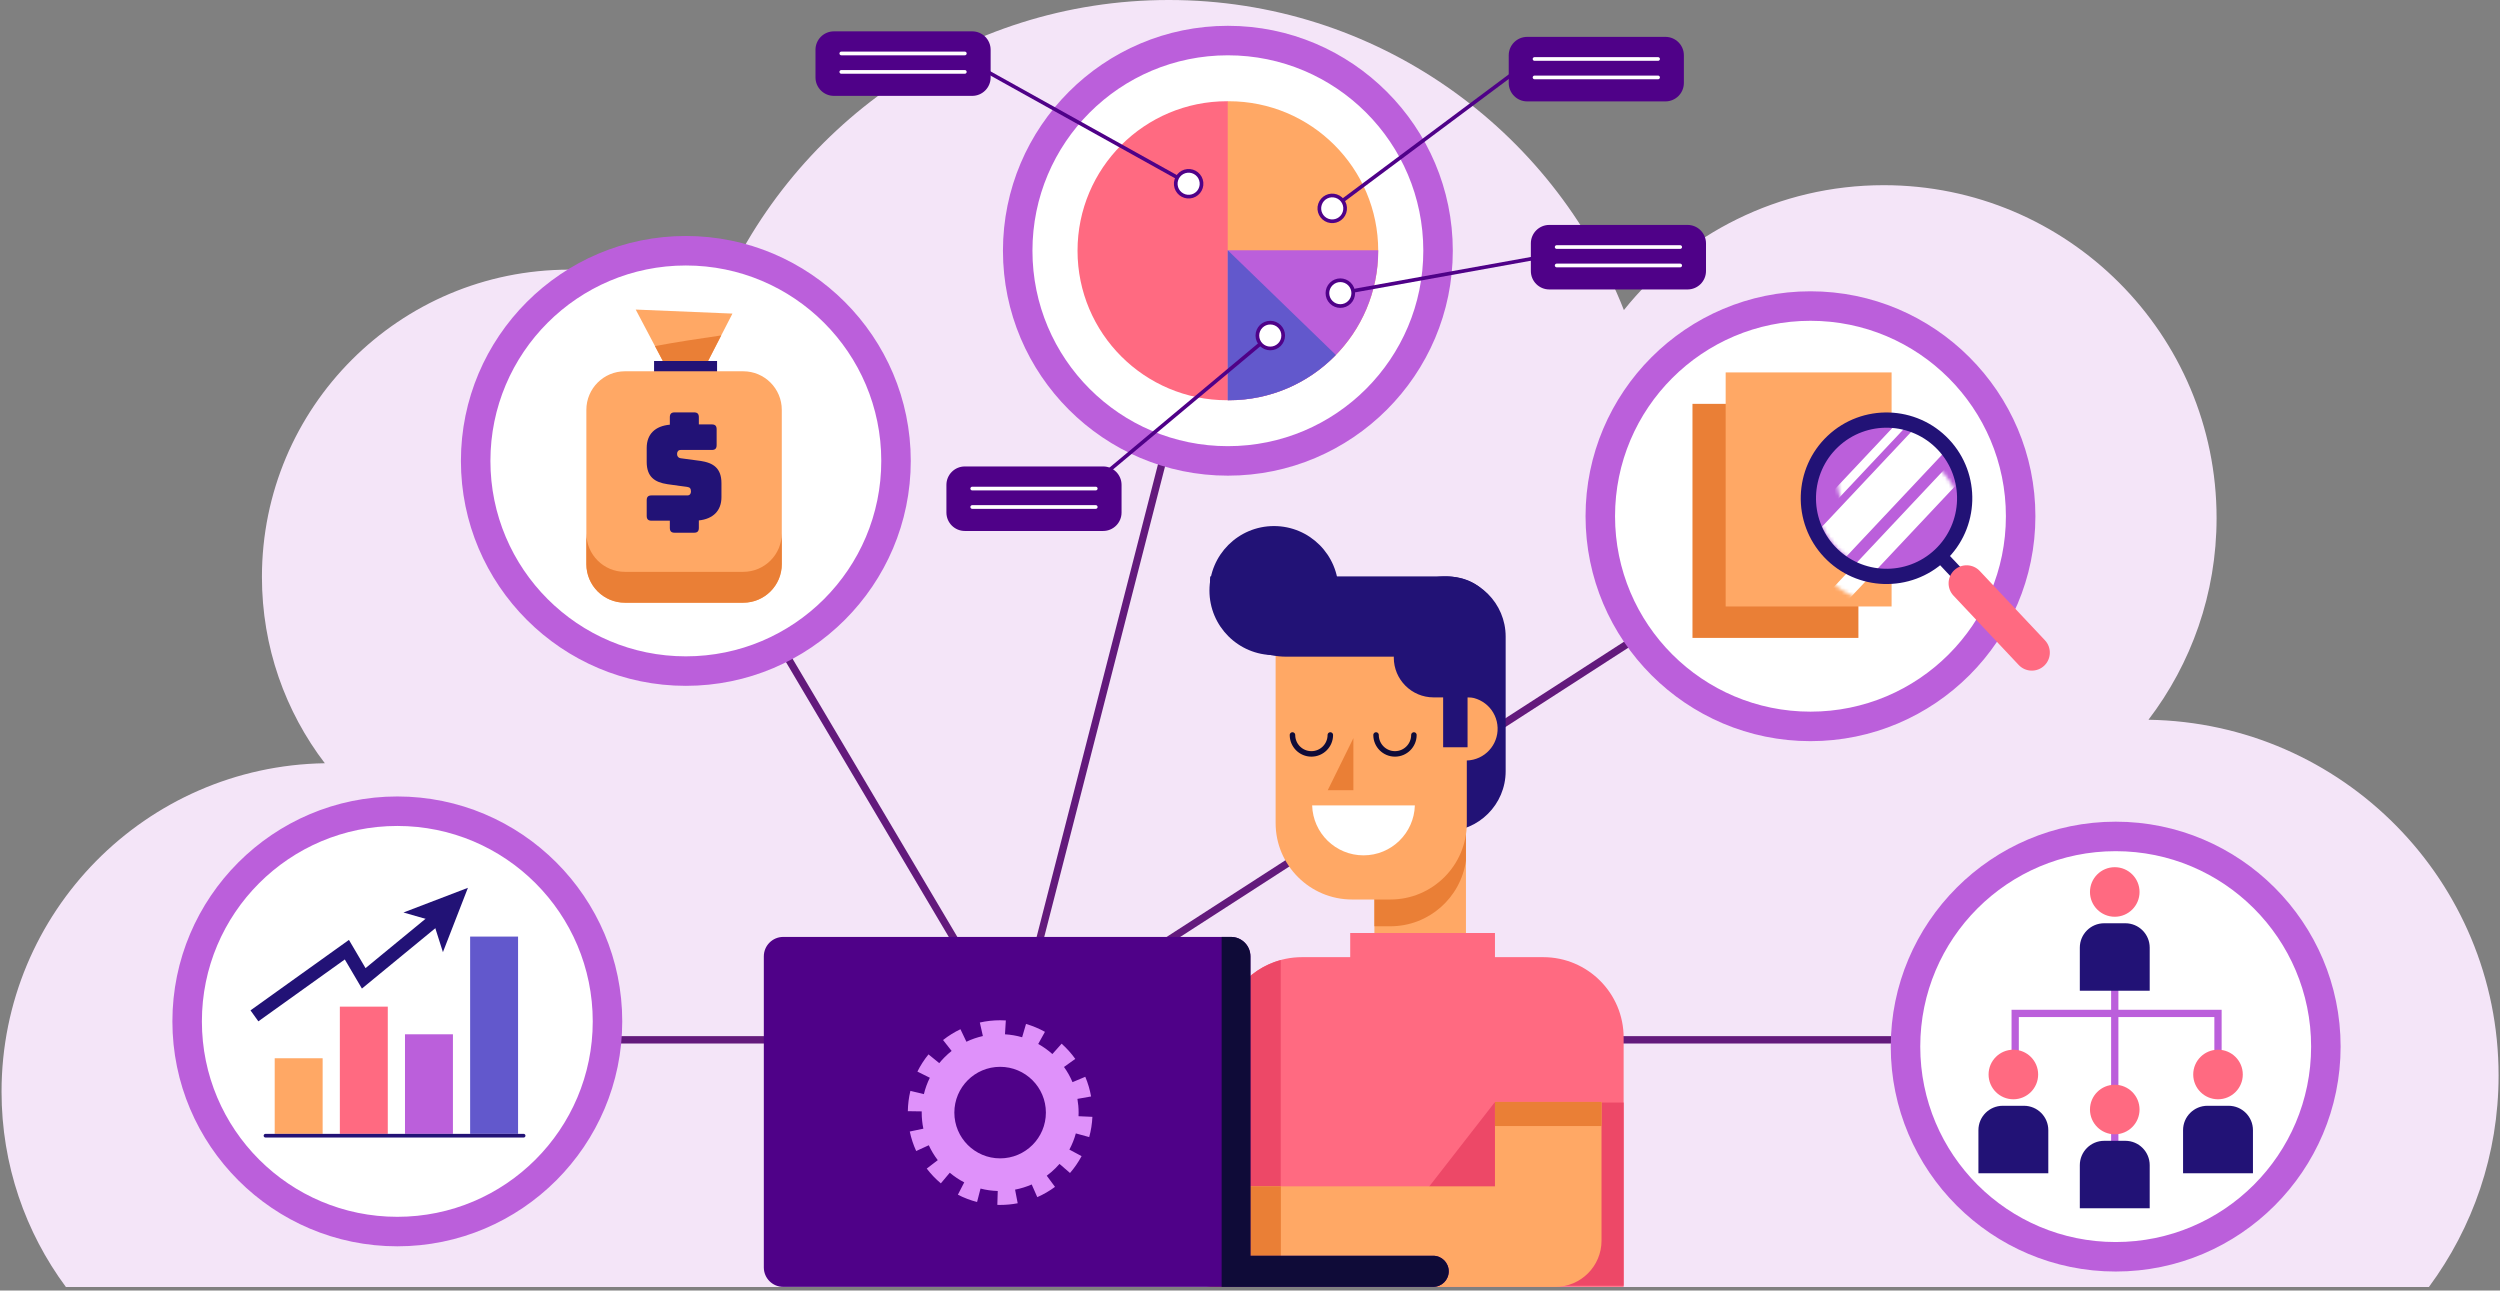 <svg width="678" height="350" viewBox="0 0 678 350" fill="none" xmlns="http://www.w3.org/2000/svg">
<rect x="0" y="0" width="678" height="350" fill="#808080" stroke="none"/>
<path d="M582.663 195.197C594.249 180.017 601.136 161.057 601.136 140.486C601.136 90.634 560.723 50.222 510.872 50.222C482.359 50.222 456.94 63.447 440.398 84.093C421.053 34.856 373.096 0 316.995 0C261.261 0 213.569 34.405 193.98 83.133C182.2 76.758 168.715 73.131 154.379 73.131C108.35 73.131 71.035 110.445 71.035 156.475C71.035 175.469 77.393 192.975 88.092 206.992C39.543 207.751 0.419 247.336 0.419 296.066C0.419 315.903 6.905 334.223 17.869 349.028H79.538H552.643H658.717C670.59 332.993 677.615 313.152 677.615 291.668C677.616 238.891 635.243 196.019 582.663 195.197Z" fill="#F4E5F8"/>
<path d="M114 282H575" stroke="#631A7C" stroke-width="2" stroke-miterlimit="10"/>
<path d="M182 125L275 282L332 60" stroke="#631A7C" stroke-width="2" stroke-miterlimit="10"/>
<path d="M495 140L275 282" stroke="#631A7C" stroke-width="2" stroke-miterlimit="10"/>
<path d="M573.774 340.839C605.254 340.839 630.774 315.319 630.774 283.839C630.774 252.359 605.254 226.839 573.774 226.839C542.294 226.839 516.774 252.359 516.774 283.839C516.774 315.319 542.294 340.839 573.774 340.839Z" fill="white"/>
<path d="M573.774 230.839C603.045 230.839 626.774 254.568 626.774 283.839C626.774 313.11 603.045 336.839 573.774 336.839C544.503 336.839 520.774 313.11 520.774 283.839C520.774 254.568 544.503 230.839 573.774 230.839ZM573.774 222.839C540.139 222.839 512.774 250.204 512.774 283.839C512.774 317.474 540.139 344.839 573.774 344.839C607.409 344.839 634.774 317.474 634.774 283.839C634.774 250.204 607.409 222.839 573.774 222.839Z" fill="#BB5FDB"/>
<path d="M546.519 294.339V274.839H601.521V294.339" stroke="#BB5FDB" stroke-width="1.973" stroke-miterlimit="10"/>
<path d="M573.523 251.839V324.339" stroke="#BB5FDB" stroke-width="1.973" stroke-miterlimit="10"/>
<path d="M539.302 291.403C539.302 295.115 542.312 298.125 546.024 298.125C549.737 298.125 552.746 295.115 552.746 291.403C552.746 287.69 549.737 284.681 546.024 284.681C542.311 284.681 539.302 287.69 539.302 291.403Z" fill="#FF6A81"/>
<path d="M555.501 318.181V306.5C555.501 302.848 552.541 299.888 548.889 299.888H543.159C539.507 299.888 536.547 302.848 536.547 306.5V318.181H555.501Z" fill="#221276"/>
<path d="M594.802 291.403C594.802 295.115 597.812 298.125 601.524 298.125C605.237 298.125 608.246 295.115 608.246 291.403C608.246 287.69 605.237 284.681 601.524 284.681C597.811 284.681 594.802 287.69 594.802 291.403Z" fill="#FF6A81"/>
<path d="M611.001 318.181V306.5C611.001 302.848 608.041 299.888 604.389 299.888H598.659C595.007 299.888 592.047 302.848 592.047 306.5V318.181H611.001Z" fill="#221276"/>
<path d="M566.801 300.903C566.801 304.615 569.81 307.625 573.523 307.625C577.235 307.625 580.245 304.615 580.245 300.903C580.245 297.19 577.235 294.181 573.523 294.181C569.81 294.181 566.801 297.19 566.801 300.903Z" fill="#FF6A81"/>
<path d="M583 327.681V316C583 312.348 580.04 309.388 576.388 309.388H570.658C567.006 309.388 564.046 312.348 564.046 316V327.681H583Z" fill="#221276"/>
<path d="M566.801 241.903C566.801 245.615 569.81 248.625 573.523 248.625C577.235 248.625 580.245 245.615 580.245 241.903C580.245 238.19 577.235 235.181 573.523 235.181C569.81 235.181 566.801 238.19 566.801 241.903Z" fill="#FF6A81"/>
<path d="M583 268.681V257C583 253.348 580.04 250.388 576.388 250.388H570.658C567.006 250.388 564.046 253.348 564.046 257V268.681H583Z" fill="#221276"/>
<path d="M491 197C522.48 197 548 171.48 548 140C548 108.52 522.48 83 491 83C459.52 83 434 108.52 434 140C434 171.48 459.52 197 491 197Z" fill="white"/>
<path d="M491 87C520.271 87 544 110.729 544 140C544 169.271 520.271 193 491 193C461.729 193 438 169.271 438 140C438 110.729 461.729 87 491 87ZM491 79C457.364 79 430 106.365 430 140C430 173.635 457.364 201 491 201C524.636 201 552 173.635 552 140C552 106.365 524.635 79 491 79Z" fill="#BB5FDB"/>
<path d="M504 109.526H459V173H504V109.526Z" fill="#EA7F36"/>
<path d="M513 101H468V164.474H513V101Z" fill="#FFA865"/>
<path d="M512.925 133.89L510.257 136.401L550.925 179.59L553.592 177.078L512.925 133.89Z" fill="#221276"/>
<path d="M554.586 173.642C556.436 175.606 556.343 178.698 554.378 180.548C552.414 182.398 549.322 182.305 547.472 180.34L529.789 161.542C527.939 159.578 528.032 156.486 529.997 154.636C531.961 152.786 535.053 152.879 536.903 154.844L554.586 173.642Z" fill="#FF6A81"/>
<path d="M496.186 149.663C504.215 158.19 517.637 158.594 526.164 150.565C534.691 142.536 535.095 129.114 527.066 120.587C519.037 112.06 505.615 111.656 497.088 119.686C488.56 127.715 488.156 141.136 496.186 149.663Z" fill="#BB5FDB"/>
<mask id="mask0_2115_31" style="mask-type:luminance" maskUnits="userSpaceOnUse" x="492" y="112" width="43" height="44">
<path d="M513.354 155.039C525.065 155.031 534.554 145.53 534.546 133.818C534.537 122.106 525.036 112.618 513.324 112.626C501.613 112.634 492.124 122.135 492.133 133.848C492.141 145.56 501.641 155.048 513.354 155.039Z" fill="white"/>
</mask>
<g mask="url(#mask0_2115_31)">
<path d="M534.848 99.538L479.575 158.321L487.111 165.408L542.384 106.624L534.848 99.538Z" fill="white"/>
</g>
<mask id="mask1_2115_31" style="mask-type:luminance" maskUnits="userSpaceOnUse" x="489" y="121" width="44" height="43">
<path d="M511.216 163.529C522.928 163.521 532.416 154.02 532.408 142.308C532.4 130.596 522.899 121.108 511.187 121.116C499.475 121.124 489.987 130.625 489.996 142.338C490.003 154.05 499.503 163.538 511.216 163.529Z" fill="white"/>
</mask>
<g mask="url(#mask1_2115_31)">
<path d="M545.459 108.012L490.186 166.795L493.991 170.373L549.265 111.59L545.459 108.012Z" fill="white"/>
</g>
<mask id="mask2_2115_31" style="mask-type:luminance" maskUnits="userSpaceOnUse" x="498" y="107" width="43" height="44">
<path d="M519.452 150.158C531.163 150.15 540.652 140.649 540.644 128.937C540.636 117.225 531.134 107.737 519.423 107.745C507.711 107.753 498.222 117.254 498.231 128.967C498.239 140.679 507.739 150.167 519.452 150.158Z" fill="white"/>
</mask>
<g mask="url(#mask2_2115_31)">
<path d="M535.109 92.765L479.836 151.549L481.624 153.23L536.897 94.446L535.109 92.765Z" fill="white"/>
</g>
<path d="M527.582 152.071C518.238 160.869 503.478 160.425 494.68 151.082C485.882 141.738 486.326 126.978 495.669 118.18C505.013 109.382 519.773 109.826 528.572 119.169C537.37 128.512 536.926 143.273 527.582 152.071ZM498.506 121.192C490.823 128.426 490.458 140.562 497.693 148.245C504.927 155.928 517.063 156.293 524.746 149.059C532.429 141.825 532.794 129.689 525.56 122.006C518.324 114.322 506.189 113.957 498.506 121.192Z" fill="#221276"/>
<path d="M333 125C364.48 125 390 99.48 390 68C390 36.52 364.48 11 333 11C301.52 11 276 36.52 276 68C276 99.48 301.52 125 333 125Z" fill="white"/>
<path d="M333 15C362.271 15 386 38.729 386 68C386 97.271 362.271 121 333 121C303.729 121 280 97.271 280 68C280 38.729 303.729 15 333 15ZM333 7C299.364 7 272 34.365 272 68C272 101.635 299.364 129 333 129C366.636 129 394 101.635 394 68C394 34.365 366.635 7 333 7Z" fill="#BB5FDB"/>
<path d="M333.032 27.461C332.945 27.46 332.859 27.454 332.772 27.454C310.379 27.454 292.227 45.607 292.227 67.999C292.227 90.391 310.38 108.544 332.772 108.544C332.859 108.544 332.945 108.538 333.032 108.537V27.461Z" fill="#FF6A81"/>
<path d="M332.967 108.539C333.054 108.54 333.14 108.546 333.227 108.546C355.62 108.546 373.772 90.393 373.772 68.001C373.772 45.609 355.619 27.456 333.227 27.456C333.14 27.456 333.054 27.462 332.967 27.463V108.539Z" fill="#FFA865"/>
<path d="M332.967 108.539C333.054 108.54 333.14 108.546 333.227 108.546C355.62 108.546 373.772 90.393 373.772 68.001C373.772 67.957 373.769 67.915 373.769 67.871H332.967V108.539Z" fill="#BB5FDB"/>
<path d="M332.967 67.87V108.539C333.054 108.54 333.14 108.546 333.227 108.546C344.626 108.546 354.92 103.835 362.286 96.263L332.967 67.87Z" fill="#6258CC"/>
<path d="M289.382 137.087L344.5 91" stroke="#4F0188" stroke-miterlimit="10"/>
<path d="M344.5 94.5C346.433 94.5 348 92.933 348 91C348 89.067 346.433 87.5 344.5 87.5C342.567 87.5 341 89.067 341 91C341 92.933 342.567 94.5 344.5 94.5Z" fill="white" stroke="#4F0188" stroke-miterlimit="10"/>
<path d="M304.167 139C304.167 141.761 301.928 144 299.167 144H261.667C258.905 144 256.667 141.761 256.667 139V131.5C256.667 128.739 258.905 126.5 261.667 126.5H299.167C301.928 126.5 304.167 128.739 304.167 131.5V139Z" fill="#4F0188"/>
<path d="M263.667 132.497H297.167" stroke="white" stroke-miterlimit="10" stroke-linecap="round" stroke-linejoin="round"/>
<path d="M263.667 137.497H297.167" stroke="white" stroke-miterlimit="10" stroke-linecap="round" stroke-linejoin="round"/>
<path d="M434.211 66.772L363.5 79.5" stroke="#4F0188" stroke-miterlimit="10"/>
<path d="M365.975 81.975C367.342 80.608 367.342 78.392 365.975 77.025C364.608 75.658 362.392 75.658 361.025 77.025C359.658 78.392 359.658 80.608 361.025 81.975C362.392 83.342 364.608 83.342 365.975 81.975Z" fill="white" stroke="#4F0188" stroke-miterlimit="10"/>
<path d="M462.667 73.5C462.667 76.261 460.428 78.5 457.667 78.5H420.167C417.405 78.5 415.167 76.261 415.167 73.5V66C415.167 63.239 417.405 61 420.167 61H457.667C460.428 61 462.667 63.239 462.667 66V73.5Z" fill="#4F0188"/>
<path d="M422.167 66.997H455.667" stroke="white" stroke-miterlimit="10" stroke-linecap="round" stroke-linejoin="round"/>
<path d="M422.167 71.997H455.667" stroke="white" stroke-miterlimit="10" stroke-linecap="round" stroke-linejoin="round"/>
<path d="M418.887 13.547L361.303 56.514" stroke="#4F0188" stroke-miterlimit="10"/>
<path d="M364.623 57.623C365.236 55.79 364.246 53.807 362.412 53.194C360.579 52.581 358.596 53.571 357.983 55.405C357.37 57.238 358.36 59.221 360.194 59.834C362.027 60.446 364.01 59.457 364.623 57.623Z" fill="white" stroke="#4F0188" stroke-miterlimit="10"/>
<path d="M456.667 22.5C456.667 25.261 454.428 27.5 451.667 27.5H414.167C411.405 27.5 409.167 25.261 409.167 22.5V15C409.167 12.239 411.405 10 414.167 10H451.667C454.428 10 456.667 12.239 456.667 15V22.5Z" fill="#4F0188"/>
<path d="M416.167 15.997H449.667" stroke="white" stroke-miterlimit="10" stroke-linecap="round" stroke-linejoin="round"/>
<path d="M416.167 20.997H449.667" stroke="white" stroke-miterlimit="10" stroke-linecap="round" stroke-linejoin="round"/>
<path d="M259.58 14.892L322.358 49.832" stroke="#4F0188" stroke-miterlimit="10"/>
<path d="M322.011 46.349C320.088 46.541 318.684 48.256 318.876 50.179C319.068 52.102 320.783 53.506 322.706 53.314C324.629 53.122 326.033 51.407 325.841 49.484C325.649 47.561 323.934 46.157 322.011 46.349Z" fill="white" stroke="#4F0188" stroke-miterlimit="10"/>
<path d="M268.66 21.002C268.66 23.763 266.421 26.002 263.66 26.002H226.16C223.398 26.002 221.16 23.763 221.16 21.002V13.502C221.16 10.741 223.398 8.502 226.16 8.502H263.66C266.421 8.502 268.66 10.741 268.66 13.502V21.002Z" fill="#4F0188"/>
<path d="M228.16 14.499H261.66" stroke="white" stroke-miterlimit="10" stroke-linecap="round" stroke-linejoin="round"/>
<path d="M228.16 19.499H261.66" stroke="white" stroke-miterlimit="10" stroke-linecap="round" stroke-linejoin="round"/>
<path d="M186 182C217.48 182 243 156.48 243 125C243 93.52 217.48 68 186 68C154.52 68 129 93.52 129 125C129 156.48 154.52 182 186 182Z" fill="white"/>
<path d="M186 72C215.271 72 239 95.729 239 125C239 154.271 215.271 178 186 178C156.729 178 133 154.271 133 125C133 95.729 156.729 72 186 72ZM186 64C152.364 64 125 91.365 125 125C125 158.635 152.364 186 186 186C219.636 186 247 158.635 247 125C247 91.365 219.635 64 186 64Z" fill="#BB5FDB"/>
<path d="M182.788 103.63L172.403 83.953L198.639 85.046L188.801 104.177L182.788 103.63Z" fill="#FFA865"/>
<path d="M177.627 93.851L182.788 103.631L188.8 104.178L195.594 90.968C189.586 91.83 183.589 92.752 177.627 93.851Z" fill="#EA7F36"/>
<path d="M194.469 97.901H177.384V104.526H194.469V97.901Z" fill="#221276"/>
<path d="M159.021 152.993C159.021 158.77 163.704 163.454 169.481 163.454H201.56C207.337 163.454 212.021 158.771 212.021 152.993V111.151C212.021 105.374 207.338 100.691 201.56 100.691H169.481C163.704 100.691 159.021 105.374 159.021 111.151V152.993Z" fill="#FFA865"/>
<path d="M201.561 155.085H169.482C163.705 155.085 159.022 150.402 159.022 144.624V152.992C159.022 158.769 163.705 163.453 169.482 163.453H201.561C207.338 163.453 212.022 158.77 212.022 152.992V144.624C212.021 150.402 207.338 155.085 201.561 155.085Z" fill="#EA7F36"/>
<path d="M182.965 144.474C182.058 144.474 181.66 144.076 181.66 143.169V141.21H176.692C175.785 141.21 175.387 140.811 175.387 139.905V135.662C175.387 134.756 175.786 134.357 176.692 134.357H186.447C187.063 134.357 187.39 133.886 187.39 133.306C187.39 132.472 187.063 132.145 186.447 132.073L181.007 131.312C177.598 130.804 175.386 129.353 175.386 125.292V121.484C175.386 117.713 177.707 115.537 181.66 115.174V113.143C181.66 112.236 182.059 111.837 182.965 111.837H188.223C189.13 111.837 189.528 112.236 189.528 113.143V115.101H193.046C193.953 115.101 194.351 115.5 194.351 116.406V120.722C194.351 121.628 193.952 122.028 193.046 122.028H184.596C183.98 122.028 183.617 122.463 183.617 123.115C183.617 123.768 183.98 124.203 184.596 124.276L190 125C193.409 125.508 195.657 126.959 195.657 131.02V134.828C195.657 138.527 193.372 140.739 189.528 141.138V143.169C189.528 144.075 189.129 144.474 188.223 144.474H182.965Z" fill="#221276"/>
<path d="M107.752 334C139.232 334 164.752 308.48 164.752 277C164.752 245.52 139.232 220 107.752 220C76.272 220 50.752 245.52 50.752 277C50.752 308.48 76.272 334 107.752 334Z" fill="white"/>
<path d="M107.753 224C137.024 224 160.753 247.729 160.753 277C160.753 306.271 137.024 330 107.753 330C78.482 330 54.753 306.271 54.753 277C54.753 247.729 78.481 224 107.753 224ZM107.753 216C74.117 216 46.753 243.365 46.753 277C46.753 310.635 74.117 338 107.753 338C141.389 338 168.753 310.635 168.753 277C168.753 243.365 141.388 216 107.753 216Z" fill="#BB5FDB"/>
<path d="M87.5 287H74.5V307.5H87.5V287Z" fill="#FFA865"/>
<path d="M105.167 273H92.167V307.5H105.167V273Z" fill="#FF6A81"/>
<path d="M122.833 280.5H109.833V307.5H122.833V280.5Z" fill="#BB5FDB"/>
<path d="M140.5 254H127.5V307.5H140.5V254Z" fill="#6258CC"/>
<path d="M72.002 308H142.002" stroke="#221276" stroke-miterlimit="10" stroke-linecap="round" stroke-linejoin="round"/>
<path d="M119.219 248.408L98.643 265.326L94.071 257.553L69 275.5" stroke="#221276" stroke-width="3.658" stroke-miterlimit="10"/>
<path d="M109.421 247.466L126.902 240.775L120.122 258.222L117.432 249.773L109.421 247.466Z" fill="#221276"/>
<path d="M397.567 206.264H372.737V260.194H397.567V206.264Z" fill="#FFA865"/>
<path d="M372.737 251.206H377.058C387.511 251.206 396.133 243.466 397.566 233.409V206.264H372.737V251.206Z" fill="#EA7F36"/>
<path d="M375.667 209.134C375.667 218.155 382.98 225.468 392.001 225.468C401.022 225.468 408.335 218.155 408.335 209.134V172.645C408.335 163.624 401.022 156.311 392.001 156.311C382.98 156.311 375.667 163.624 375.667 172.645V209.134Z" fill="#221276"/>
<path d="M397.8 223.205C397.8 234.66 388.514 243.946 377.059 243.946H366.689C355.234 243.946 345.948 234.66 345.948 223.205V173.945C345.948 162.49 355.234 163.574 366.689 163.574H377.059C388.514 163.574 397.8 162.489 397.8 173.945V223.205Z" fill="#FFA865"/>
<path d="M399.531 206.017C404.157 204.921 407.019 200.281 405.923 195.654C404.826 191.027 400.186 188.166 395.56 189.262C390.933 190.359 388.071 194.998 389.168 199.625C390.264 204.252 394.904 207.114 399.531 206.017Z" fill="#FFA865"/>
<path d="M348.885 178.093H397.281C401.239 178.093 404.923 176.965 408.068 175.041C407.054 164.532 402.775 156.315 392 156.315H328.213C328.18 156.703 328.159 157.106 328.152 157.528C328.248 168.901 337.489 178.093 348.885 178.093Z" fill="#221276"/>
<path d="M404.438 178.345C404.438 172.389 404.132 167.56 398.176 167.56H388.783C382.827 167.56 377.998 172.388 377.998 178.345C377.998 184.302 382.827 189.13 388.783 189.13H391.38V202.667H398.002V189.13H398.176C404.132 189.13 406.352 184.302 406.352 178.345H404.438Z" fill="#221276"/>
<path d="M345.5 177.667C355.165 177.667 363 169.832 363 160.167C363 150.502 355.165 142.667 345.5 142.667C335.835 142.667 328 150.502 328 160.167C328 169.832 335.835 177.667 345.5 177.667Z" fill="#221276"/>
<path d="M350.519 199.326C350.519 202.16 352.817 204.458 355.651 204.458C358.485 204.458 360.783 202.16 360.783 199.326" stroke="#0F0B38" stroke-width="1.491" stroke-miterlimit="10" stroke-linecap="round" stroke-linejoin="round"/>
<path d="M373.186 199.326C373.186 202.16 375.484 204.458 378.318 204.458C381.153 204.458 383.45 202.16 383.45 199.326" stroke="#0F0B38" stroke-width="1.491" stroke-miterlimit="10" stroke-linecap="round" stroke-linejoin="round"/>
<path d="M367.038 200.181L360.089 214.295H367.038V200.181Z" fill="#EA7F36"/>
<path d="M355.855 218.428C356.072 225.942 362.216 231.97 369.783 231.97C377.349 231.97 383.494 225.942 383.711 218.428H355.855Z" fill="white"/>
<path d="M418.521 259.581H405.435V253.038H366.178V259.581H353.094C341.049 259.581 331.285 269.345 331.285 281.391V349H440.331V281.39C440.331 269.345 430.566 259.581 418.521 259.581Z" fill="#FF6A81"/>
<path d="M366.667 348.667H440.331V299H405.331L366.667 348.667Z" fill="#ED4867"/>
<path d="M347.333 260.355C338.084 262.882 331.284 271.34 331.284 281.39V349H347.333V260.355Z" fill="#ED4867"/>
<path d="M405.435 298.838V321.737H329.647C322.721 321.737 317.107 329.534 317.107 336.46C317.107 343.386 322.721 349 329.647 349H421.793C428.719 349 434.333 343.386 434.333 336.46V298.838H405.435Z" fill="#FFA865"/>
<path d="M434.333 298.838H405.435V305.381H434.333V298.838Z" fill="#EA7F36"/>
<path d="M347.373 321.737H329.647C322.721 321.737 317.107 329.534 317.107 336.46C317.107 343.386 322.721 349 329.647 349H347.373V321.737Z" fill="#EA7F36"/>
<path d="M388.677 340.565H339.114V259.366C339.114 256.454 336.753 254.093 333.841 254.093H212.421C209.509 254.093 207.148 256.454 207.148 259.366V343.728C207.148 346.64 209.509 349.001 212.421 349.001H252.643H333.842H388.678C391.008 349.001 392.896 347.112 392.896 344.783C392.895 342.453 391.006 340.565 388.677 340.565Z" fill="#4F0188"/>
<path d="M388.677 340.565H339.114V259.366C339.114 256.454 336.753 254.093 333.841 254.093H331.307V349.001H333.841H388.677C391.007 349.001 392.895 347.112 392.895 344.783C392.895 342.453 391.006 340.565 388.677 340.565Z" fill="#0F0B38"/>
<path d="M295.393 308.375C295.883 306.591 296.174 304.745 296.259 302.888L292.497 302.717C292.512 302.391 292.52 302.064 292.52 301.736C292.52 300.476 292.41 299.232 292.197 298.016L295.903 297.362C295.58 295.532 295.05 293.736 294.329 292.023L290.864 293.482C290.255 292.034 289.482 290.653 288.556 289.364L291.616 287.174C290.539 285.67 289.293 284.282 287.912 283.049L285.404 285.859C284.216 284.797 282.929 283.882 281.563 283.122L283.389 279.835C281.764 278.933 280.036 278.212 278.255 277.693L277.203 281.305C275.701 280.869 274.143 280.599 272.551 280.503L272.78 276.743C272.271 276.712 271.754 276.696 271.243 276.696C269.386 276.696 267.531 276.901 265.731 277.306L266.557 280.976C265.01 281.322 263.513 281.84 262.09 282.519L260.472 279.126C258.801 279.923 257.214 280.91 255.756 282.058L258.085 285.015C257.429 285.533 256.799 286.092 256.199 286.692C255.677 287.214 255.187 287.758 254.727 288.322L251.806 285.947C250.636 287.387 249.625 288.957 248.802 290.616L252.17 292.287C251.468 293.701 250.928 295.189 250.558 296.729L246.9 295.846C246.467 297.642 246.233 299.494 246.205 301.351L249.972 301.408C249.97 301.517 249.968 301.626 249.968 301.735C249.968 303.219 250.12 304.68 250.415 306.1L246.731 306.869C247.111 308.688 247.695 310.467 248.47 312.156L251.888 310.59C252.541 312.016 253.356 313.372 254.322 314.633L251.33 316.917C252.452 318.388 253.74 319.736 255.158 320.926L257.578 318.041C258.796 319.065 260.111 319.941 261.502 320.659L259.779 324.001C261.431 324.853 263.181 325.52 264.979 325.983L265.918 322.34C267.43 322.728 268.995 322.951 270.589 322.999L270.475 326.764C270.73 326.772 270.988 326.776 271.243 326.776C272.839 326.776 274.439 326.624 275.998 326.324L275.286 322.628C276.845 322.33 278.357 321.86 279.799 321.226L281.311 324.667C283.007 323.922 284.624 322.984 286.117 321.881L283.881 318.855C284.726 318.229 285.53 317.536 286.287 316.779C286.652 316.414 287.002 316.037 287.337 315.651L290.184 318.115C291.397 316.713 292.456 315.174 293.329 313.543L290.015 311.769C290.762 310.376 291.348 308.906 291.765 307.38L295.393 308.375ZM271.232 314.149C264.377 314.149 258.819 308.592 258.819 301.736C258.819 294.88 264.376 289.323 271.232 289.323C278.088 289.323 283.645 294.88 283.645 301.736C283.645 308.592 278.087 314.149 271.232 314.149Z" fill="#DF91FA"/>
</svg>
